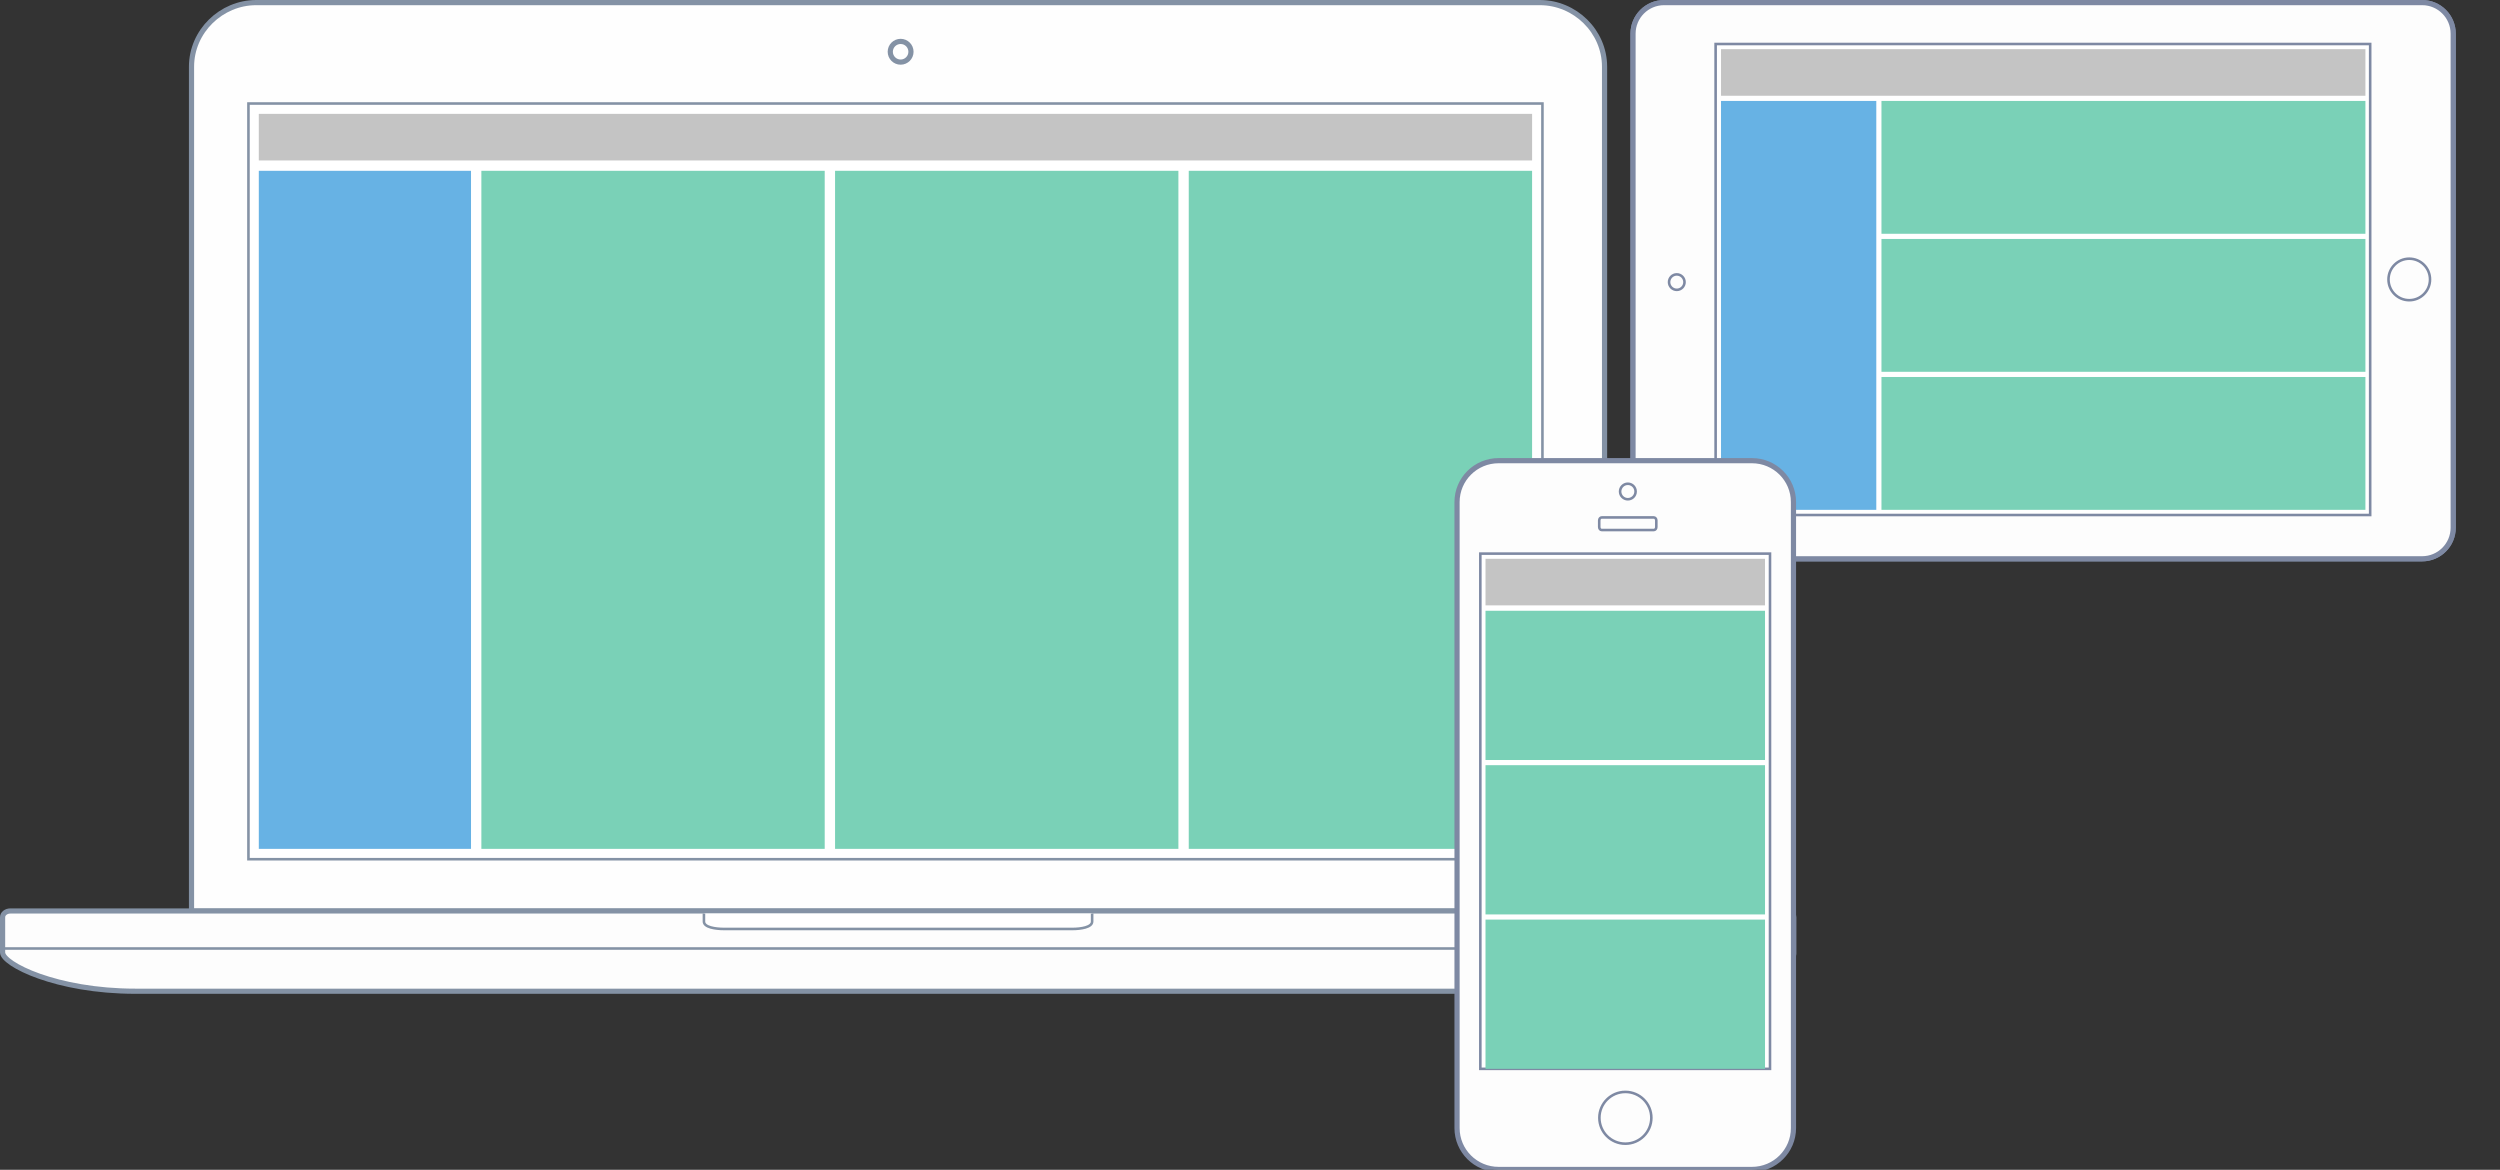 <svg width="966" height="452" viewBox="0 0 966 452" fill="none" xmlns="http://www.w3.org/2000/svg">
<rect x="0" y="0" width="966" height="452" fill="#333333" stroke="none"/>
<g clip-path="url(#clip0)">
<path fill-rule="evenodd" clip-rule="evenodd" d="M947.917 13.014V203.903C947.917 210.538 942.54 215.917 935.907 215.917H643.01C636.377 215.917 631 210.539 631 203.903V13.014C631 6.378 636.377 1 643.01 1H935.907C942.54 1 947.917 6.378 947.917 13.014Z" fill="#FDFDFD" stroke="#7E89A3" stroke-width="2"/>
<path fill-rule="evenodd" clip-rule="evenodd" d="M947.917 13.014V203.903C947.917 210.538 942.54 215.917 935.907 215.917H643.01C636.377 215.917 631 210.539 631 203.903V13.014C631 6.378 636.377 1 643.01 1H935.907C942.54 1 947.917 6.378 947.917 13.014Z" fill="#FDFDFD" stroke="#7E89A3" stroke-width="2"/>
<path d="M662.917 17.001V199H915.834V17.001H662.917Z" fill="white" stroke="#7E89A3"/>
<path d="M938.959 107.979C938.959 103.549 935.368 99.958 930.938 99.958C926.508 99.958 922.917 103.549 922.917 107.979C922.917 112.409 926.508 116 930.938 116C935.368 116 938.959 112.409 938.959 107.979Z" stroke="#7E89A3"/>
<path d="M650.897 109.01C650.897 107.359 649.558 106.02 647.907 106.02C646.256 106.02 644.917 107.359 644.917 109.01C644.917 110.661 646.256 112 647.907 112C649.558 112 650.897 110.661 650.897 109.01Z" stroke="#7E89A3"/>
<rect x="665" y="19" width="249" height="18" fill="#C4C4C4"/>
<rect x="727" y="39" width="187" height="51.333" fill="#7AD1B7"/>
<rect x="727" y="92.333" width="187" height="51.333" fill="#7AD1B7"/>
<rect x="727" y="145.667" width="187" height="51.333" fill="#7AD1B7"/>
<rect x="665" y="39" width="60" height="158" fill="#67B2E4"/>
<path fill-rule="evenodd" clip-rule="evenodd" d="M595 1H99C85.504 1 74 12.074 74 25.79V352.028H620V25.79C620 12.073 608.537 1 595 1Z" fill="#FEFEFE" stroke="#8492A5" stroke-width="2"/>
<path d="M348 24C350.209 24 352 22.209 352 20C352 17.791 350.209 16 348 16C345.791 16 344 17.791 344 20C344 22.209 345.791 24 348 24Z" stroke="#8492A5" stroke-width="2"/>
<path fill-rule="evenodd" clip-rule="evenodd" d="M641.812 383.01H52.288C21.641 383.01 1 372.494 1 368.022V354.428C1 353.084 2.335 352 3.995 352H690.104C691.766 352 693.103 353.084 693.103 354.428V368.557C693.096 372.092 677.112 383.01 641.812 383.01Z" fill="#FDFDFD" stroke="#8492A5" stroke-width="2"/>
<path d="M1.5 366.5H691.243" stroke="#8492A5" stroke-linecap="square"/>
<path d="M596 40H96V332H596V40Z" fill="white" stroke="#8492A5"/>
<rect x="100" y="66" width="82" height="262" fill="#67B2E4"/>
<rect x="186" y="66" width="132.667" height="262" fill="#7AD1B7"/>
<rect x="322.667" y="66" width="132.667" height="262" fill="#7AD1B7"/>
<rect x="459.333" y="66" width="132.667" height="262" fill="#7AD1B7"/>
<rect x="100" y="44" width="492" height="18" fill="#C4C4C4"/>
<path fill-rule="evenodd" clip-rule="evenodd" d="M422 353V356.087C422 358.288 417.667 358.953 414.387 358.953H279.815C276.364 358.953 272 358.289 272 356.087V353" fill="white"/>
<path d="M422 353V356.087C422 358.288 417.667 358.953 414.387 358.953H279.815C276.364 358.953 272 358.289 272 356.087V353" stroke="#8492A5"/>
<path fill-rule="evenodd" clip-rule="evenodd" d="M692.999 435.883C692.999 444.716 685.808 451.875 676.937 451.875H579.062C570.191 451.875 563 444.716 563 435.883V193.992C563 185.159 570.191 178 579.062 178H676.937C685.808 178 692.999 185.159 692.999 193.992V435.883Z" fill="#FDFDFD" stroke="#7E89A3" stroke-width="2"/>
<path d="M683.929 213.919H571.999V413.003H683.929V213.919Z" fill="white" stroke="#7E89A3"/>
<path fill-rule="evenodd" clip-rule="evenodd" d="M639.999 203.665C639.999 204.3 639.56 204.812 639.019 204.812H618.917C618.375 204.812 617.937 204.299 617.937 203.665V201.085C617.937 200.45 618.376 199.938 618.917 199.938H639.019C639.56 199.938 639.999 200.451 639.999 201.085V203.665Z" stroke="#7E89A3"/>
<path d="M628.999 192.919C630.656 192.919 631.999 191.576 631.999 189.919C631.999 188.262 630.656 186.919 628.999 186.919C627.342 186.919 625.999 188.262 625.999 189.919C625.999 191.576 627.342 192.919 628.999 192.919Z" stroke="#7E89A3"/>
<path d="M628.039 441.921C633.584 441.921 638.079 437.443 638.079 431.92C638.079 426.397 633.584 421.919 628.039 421.919C622.494 421.919 617.999 426.397 617.999 431.92C617.999 437.443 622.494 441.921 628.039 441.921Z" stroke="#7E89A3"/>
<rect x="573.999" y="215.919" width="108" height="18" fill="#C4C4C4"/>
<rect x="574" y="236" width="108" height="57.667" fill="#7AD1B7"/>
<rect x="574" y="295.667" width="108" height="57.667" fill="#7AD1B7"/>
<rect x="574" y="355.333" width="108" height="57.667" fill="#7AD1B7"/>
</g>
<defs>
<clipPath id="clip0">
<rect width="966" height="452" fill="white"/>
</clipPath>
</defs>
</svg>
